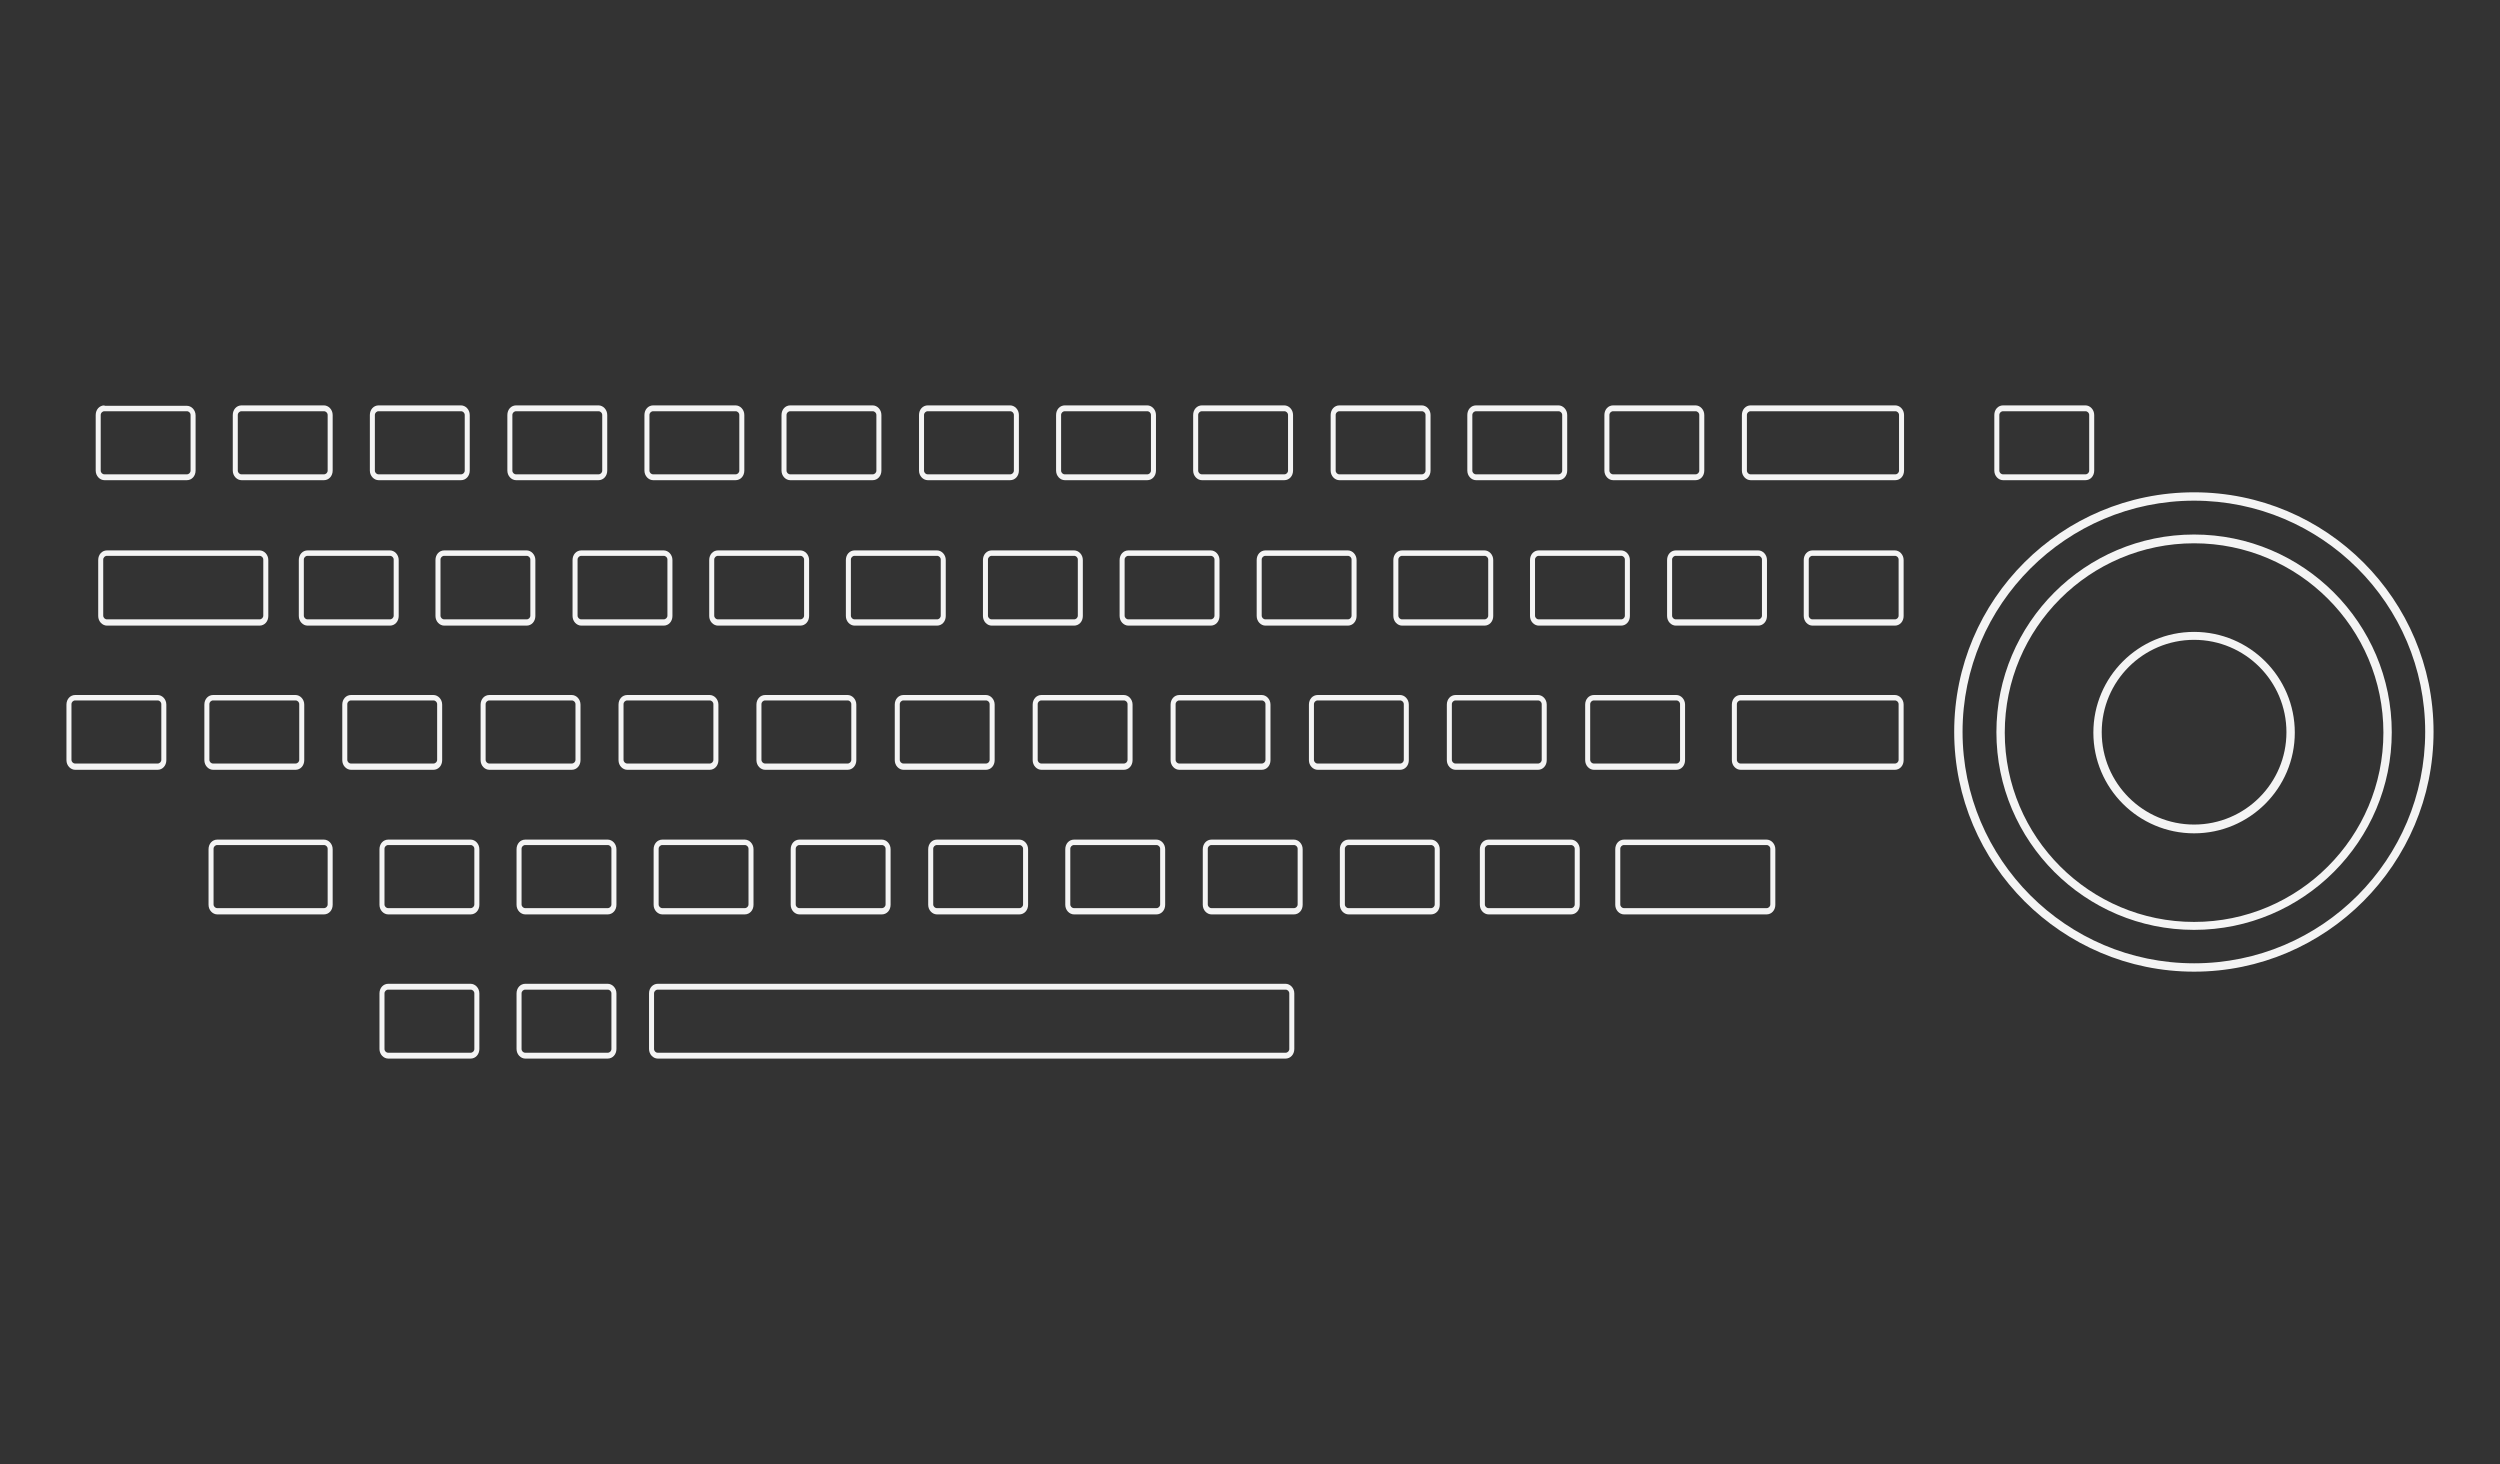 <?xml version="1.0" encoding="UTF-8"?>
<svg id="Layer_3" xmlns="http://www.w3.org/2000/svg" version="1.1" xmlns:cc="http://creativecommons.org/ns#" xmlns:dc="http://purl.org/dc/elements/1.1/" xmlns:rdf="http://www.w3.org/1999/02/22-rdf-syntax-ns#" viewBox="0 0 598.2 350.3">
  <rect x="0" y="0" width="598.2" height="350.3" fill="#333333" stroke="none"/>
  <!-- Generator: Adobe Illustrator 29.0.1, SVG Export Plug-In . SVG Version: 2.1.0 Build 192)  -->
  <defs>
    <style>
      .st0 {
        fill: #f4f4f4;
      }
    </style>
  </defs>
  <g id="path9">
    <path class="st0" d="M25,97c-1.2,0-2.1,1-2.1,2.3v13.3c0,1.3,1,2.3,2.1,2.3h19.7c1.2,0,2.1-1,2.1-2.3v-.6h0v-12.6c0-1.3-1-2.3-2.1-2.3h-19.7,0ZM25,98.4h19.7c.5,0,.9.4.9.9v13.3h0c0,.5-.4.9-.9.9h-19.7c-.5,0-.9-.4-.9-.9v-13.3c0-.5.4-.9.9-.9h0Z"/>
  </g>
  <g id="path11">
    <path class="st0" d="M57.8,97c-1.2,0-2.1,1-2.1,2.3v13.3c0,1.3,1,2.3,2.1,2.3h19.7c1.2,0,2.1-1,2.1-2.3v-13.3c0-1.3-1-2.3-2.1-2.3h-19.7ZM57.8,98.4h19.7c.5,0,.9.4.9.9v13.3c0,.5-.4.9-.9.9h-19.7c-.5,0-.9-.4-.9-.9v-13.3c0-.5.4-.9.9-.9Z"/>
  </g>
  <g id="path13">
    <path class="st0" d="M90.6,97c-1.2,0-2.1,1-2.1,2.3v13.3c0,1.3,1,2.3,2.1,2.3h19.7c1.2,0,2.1-1,2.1-2.3v-13.3c0-1.3-1-2.3-2.1-2.3h-19.7ZM90.6,98.4h19.7c.5,0,.9.4.9.9v13.3c0,.5-.4.9-.9.9h-19.7c-.5,0-.9-.4-.9-.9v-13.3c0-.5.4-.9.9-.9Z"/>
  </g>
  <g id="path15">
    <path class="st0" d="M123.5,97c-1.2,0-2.1,1-2.1,2.3v13.3c0,1.3,1,2.3,2.1,2.3h19.7c1.2,0,2.1-1,2.1-2.3v-13.3c0-1.3-1-2.3-2.1-2.3h-19.7ZM123.5,98.4h19.7c.5,0,.9.4.9.9v13.3c0,.5-.4.9-.9.9h-19.7c-.5,0-.9-.4-.9-.9v-13.3c0-.5.4-.9.9-.9Z"/>
  </g>
  <g id="path17">
    <path class="st0" d="M156.3,97c-1.2,0-2.1,1-2.1,2.3v13.3c0,1.3,1,2.3,2.1,2.3h19.7c1.2,0,2.1-1,2.1-2.3v-13.3c0-1.3-1-2.3-2.1-2.3h-19.7ZM156.3,98.4h19.7c.5,0,.9.4.9.9v13.3c0,.5-.4.9-.9.9h-19.7c-.5,0-.9-.4-.9-.9v-13.3c0-.5.4-.9.9-.9Z"/>
  </g>
  <g id="path19">
    <path class="st0" d="M189.1,97c-1.2,0-2.1,1-2.1,2.3v13.3c0,1.3,1,2.3,2.1,2.3h19.7c1.2,0,2.1-1,2.1-2.3v-13.3c0-1.3-1-2.3-2.1-2.3h-19.7ZM189.1,98.4h19.7c.5,0,.9.4.9.9v13.3c0,.5-.4.9-.9.9h-19.7c-.5,0-.9-.4-.9-.9v-13.3c0-.5.4-.9.9-.9Z"/>
  </g>
  <g id="path21">
    <path class="st0" d="M222,97c-1.2,0-2.1,1-2.1,2.3v13.3c0,1.3,1,2.3,2.1,2.3h19.7c1.2,0,2.1-1,2.1-2.3v-13.3c0-1.3-1-2.3-2.1-2.3h-19.7ZM222,98.4h19.7c.5,0,.9.4.9.9v13.3c0,.5-.4.9-.9.9h-19.7c-.5,0-.9-.4-.9-.9v-13.3c0-.5.4-.9.9-.9Z"/>
  </g>
  <g id="path23">
    <path class="st0" d="M254.8,97c-1.2,0-2.1,1-2.1,2.3v13.3c0,1.3,1,2.3,2.1,2.3h19.7c1.2,0,2.1-1,2.1-2.3v-13.3c0-1.3-1-2.3-2.1-2.3h-19.7ZM254.8,98.4h19.7c.5,0,.9.4.9.9v13.3c0,.5-.4.9-.9.9h-19.7c-.5,0-.9-.4-.9-.9v-13.3c0-.5.4-.9.9-.9Z"/>
  </g>
  <g id="path25">
    <path class="st0" d="M287.6,97c-1.2,0-2.1,1-2.1,2.3v13.3c0,1.3,1,2.3,2.1,2.3h19.7c1.2,0,2.1-1,2.1-2.3v-13.3c0-1.3-1-2.3-2.1-2.3h-19.7ZM287.6,98.4h19.7c.5,0,.9.4.9.9v13.3c0,.5-.4.9-.9.9h-19.7c-.5,0-.9-.4-.9-.9v-13.3c0-.5.4-.9.9-.9Z"/>
  </g>
  <g id="path27">
    <path class="st0" d="M320.5,97c-1.2,0-2.1,1-2.1,2.3v13.3c0,1.3,1,2.3,2.1,2.3h19.7c1.2,0,2.1-1,2.1-2.3v-13.3c0-1.3-1-2.3-2.1-2.3h-19.7ZM320.5,98.4h19.7c.5,0,.9.4.9.9v13.3c0,.5-.4.9-.9.9h-19.7c-.5,0-.9-.4-.9-.9v-13.3c0-.5.4-.9.9-.9Z"/>
  </g>
  <g id="path231" data-name="path23">
    <path class="st0" d="M353.2,97c-1.2,0-2.1,1-2.1,2.3v13.3c0,1.3,1,2.3,2.1,2.3h19.7c1.2,0,2.1-1,2.1-2.3v-13.3c0-1.3-1-2.3-2.1-2.3h-19.7ZM353.2,98.4h19.7c.5,0,.9.4.9.9v13.3c0,.5-.4.9-.9.9h-19.7c-.5,0-.9-.4-.9-.9v-13.3c0-.5.4-.9.9-.9Z"/>
  </g>
  <g id="path251" data-name="path25">
    <path class="st0" d="M386,97c-1.2,0-2.1,1-2.1,2.3v13.3c0,1.3,1,2.3,2.1,2.3h19.7c1.2,0,2.1-1,2.1-2.3v-13.3c0-1.3-1-2.3-2.1-2.3h-19.7ZM386,98.4h19.7c.5,0,.9.4.9.9v13.3c0,.5-.4.9-.9.9h-19.7c-.5,0-.9-.4-.9-.9v-13.3c0-.5.4-.9.9-.9Z"/>
  </g>
  <g id="path271" data-name="path27">
    <path class="st0" d="M418.9,97c-1.2,0-2.1,1-2.1,2.3v13.3c0,1.3,1,2.3,2.1,2.3h34.6c1.2,0,2.1-1,2.1-2.3v-13.3c0-1.3-1-2.3-2.1-2.3h-34.6ZM418.9,98.4h34.6c.5,0,.9.4.9.9v13.3c0,.5-.4.9-.9.9h-34.6c-.5,0-.9-.4-.9-.9v-13.3c0-.5.4-.9.9-.9Z"/>
  </g>
  <g id="path272" data-name="path27">
    <path class="st0" d="M479.3,97c-1.2,0-2.1,1-2.1,2.3v13.3c0,1.3,1,2.3,2.1,2.3h19.7c1.2,0,2.1-1,2.1-2.3v-13.3c0-1.3-1-2.3-2.1-2.3h-19.7ZM479.3,98.4h19.7c.5,0,.9.4.9.9v13.3c0,.5-.4.9-.9.9h-19.7c-.5,0-.9-.4-.9-.9v-13.3c0-.5.4-.9.9-.9Z"/>
  </g>
  <g id="path29">
    <path class="st0" d="M25.6,131.7c-1.2,0-2.1,1-2.1,2.3v13.4c0,1.3,1,2.3,2.1,2.3h36.5c1.2,0,2.1-1,2.1-2.3v-13.4c0-1.3-1-2.3-2.1-2.3H25.6ZM25.6,133h36.5c.5,0,.9.4.9.9v13.4c0,.5-.4.9-.9.9H25.6c-.5,0-.9-.4-.9-.9v-13.4c0-.5.4-.9.9-.9Z"/>
  </g>
  <g id="path31">
    <path class="st0" d="M73.6,131.7c-1.2,0-2.1,1-2.1,2.3v13.4c0,1.3,1,2.3,2.1,2.3h19.7c1.2,0,2.1-1,2.1-2.3v-13.4c0-1.3-1-2.3-2.1-2.3h-19.7ZM73.6,133h19.7c.5,0,.9.4.9.9v13.4c0,.5-.4.9-.9.9h-19.7c-.5,0-.9-.4-.9-.9v-13.4c0-.5.4-.9.9-.9Z"/>
  </g>
  <g id="path33">
    <path class="st0" d="M106.3,131.7c-1.2,0-2.1,1-2.1,2.3v13.4c0,1.3,1,2.3,2.1,2.3h19.7c1.2,0,2.1-1,2.1-2.3v-13.4c0-1.3-1-2.3-2.1-2.3h-19.7ZM106.3,133h19.7c.5,0,.9.4.9.9v13.4c0,.5-.4.9-.9.9h-19.7c-.5,0-.9-.4-.9-.9v-13.4c0-.5.4-.9.9-.9Z"/>
  </g>
  <g id="path35">
    <path class="st0" d="M139.1,131.7c-1.2,0-2.1,1-2.1,2.3v13.4c0,1.3,1,2.3,2.1,2.3h19.7c1.2,0,2.1-1,2.1-2.3v-13.4c0-1.3-1-2.3-2.1-2.3h-19.7ZM139.1,133h19.7c.5,0,.9.4.9.9v13.4c0,.5-.4.9-.9.9h-19.7c-.5,0-.9-.4-.9-.9v-13.4c0-.5.4-.9.9-.9Z"/>
  </g>
  <g id="path37">
    <path class="st0" d="M171.8,131.7c-1.2,0-2.1,1-2.1,2.3v13.4c0,1.3,1,2.3,2.1,2.3h19.7c1.2,0,2.1-1,2.1-2.3v-13.4c0-1.3-1-2.3-2.1-2.3h-19.7ZM171.8,133h19.7c.5,0,.9.4.9.9v13.4c0,.5-.4.9-.9.9h-19.7c-.5,0-.9-.4-.9-.9v-13.4c0-.5.4-.9.9-.9Z"/>
  </g>
  <g id="path39">
    <path class="st0" d="M204.5,131.7c-1.2,0-2.1,1-2.1,2.3v13.4c0,1.3,1,2.3,2.1,2.3h19.7c1.2,0,2.1-1,2.1-2.3v-13.4c0-1.3-1-2.3-2.1-2.3h-19.7ZM204.5,133h19.7c.5,0,.9.4.9.9v13.4c0,.5-.4.9-.9.9h-19.7c-.5,0-.9-.4-.9-.9v-13.4c0-.5.4-.9.9-.9Z"/>
  </g>
  <g id="path41">
    <path class="st0" d="M237.3,131.7c-1.2,0-2.1,1-2.1,2.3v13.4c0,1.3,1,2.3,2.1,2.3h19.7c1.2,0,2.1-1,2.1-2.3v-13.4c0-1.3-1-2.3-2.1-2.3h-19.7ZM237.3,133h19.7c.5,0,.9.4.9.9v13.4c0,.5-.4.9-.9.9h-19.7c-.5,0-.9-.4-.9-.9v-13.4c0-.5.4-.9.9-.9Z"/>
  </g>
  <g id="path43">
    <path class="st0" d="M270,131.7c-1.2,0-2.1,1-2.1,2.3v13.4c0,1.3,1,2.3,2.1,2.3h19.7c1.2,0,2.1-1,2.1-2.3v-13.4c0-1.3-1-2.3-2.1-2.3h-19.7ZM270,133h19.7c.5,0,.9.4.9.9v13.4c0,.5-.4.9-.9.9h-19.7c-.5,0-.9-.4-.9-.9v-13.4c0-.5.4-.9.9-.9Z"/>
  </g>
  <g id="path45">
    <path class="st0" d="M302.8,131.7c-1.2,0-2.1,1-2.1,2.3v13.4c0,1.3,1,2.3,2.1,2.3h19.7c1.2,0,2.1-1,2.1-2.3v-13.4c0-1.3-1-2.3-2.1-2.3h-19.7ZM302.8,133h19.7c.5,0,.9.4.9.9v13.4c0,.5-.4.9-.9.9h-19.7c-.5,0-.9-.4-.9-.9v-13.4c0-.5.4-.9.9-.9Z"/>
  </g>
  <g id="path47">
    <path class="st0" d="M335.5,131.7c-1.2,0-2.1,1-2.1,2.3v13.4c0,1.3,1,2.3,2.1,2.3h19.7c1.2,0,2.1-1,2.1-2.3v-13.4c0-1.3-1-2.3-2.1-2.3h-19.7ZM335.5,133h19.7c.5,0,.9.4.9.9v13.4c0,.5-.4.9-.9.9h-19.7c-.5,0-.9-.4-.9-.9v-13.4c0-.5.4-.9.9-.9Z"/>
  </g>
  <g id="path431" data-name="path43">
    <path class="st0" d="M368.2,131.7c-1.2,0-2.1,1-2.1,2.3v13.4c0,1.3,1,2.3,2.1,2.3h19.7c1.2,0,2.1-1,2.1-2.3v-13.4c0-1.3-1-2.3-2.1-2.3h-19.7ZM368.2,133h19.7c.5,0,.9.4.9.9v13.4c0,.5-.4.9-.9.9h-19.7c-.5,0-.9-.4-.9-.9v-13.4c0-.5.4-.9.9-.9Z"/>
  </g>
  <g id="path451" data-name="path45">
    <path class="st0" d="M401,131.7c-1.2,0-2.1,1-2.1,2.3v13.4c0,1.3,1,2.3,2.1,2.3h19.7c1.2,0,2.1-1,2.1-2.3v-13.4c0-1.3-1-2.3-2.1-2.3h-19.7ZM401,133h19.7c.5,0,.9.4.9.9v13.4c0,.5-.4.9-.9.9h-19.7c-.5,0-.9-.4-.9-.9v-13.4c0-.5.4-.9.9-.9Z"/>
  </g>
  <g id="path471" data-name="path47">
    <path class="st0" d="M433.7,131.7c-1.2,0-2.1,1-2.1,2.3v13.4c0,1.3,1,2.3,2.1,2.3h19.7c1.2,0,2.1-1,2.1-2.3v-13.4c0-1.3-1-2.3-2.1-2.3h-19.7ZM433.7,133h19.7c.5,0,.9.4.9.9v13.4c0,.5-.4.9-.9.9h-19.7c-.5,0-.9-.4-.9-.9v-13.4c0-.5.4-.9.9-.9Z"/>
  </g>
  <g id="path49">
    <path class="st0" d="M51,166.3c-1.2,0-2.1,1-2.1,2.3v13.3c0,1.3,1,2.3,2.1,2.3h19.7c1.2,0,2.1-1,2.1-2.3v-13.3c0-1.3-1-2.3-2.1-2.3h-19.7ZM51,167.6h19.7c.5,0,.9.4.9.9v13.3c0,.5-.4.9-.9.9h-19.7c-.5,0-.9-.4-.9-.9v-13.3c0-.5.4-.9.9-.9Z"/>
  </g>
  <g id="path491" data-name="path49">
    <path class="st0" d="M18,166.3c-1.2,0-2.1,1-2.1,2.3v13.3c0,1.3,1,2.3,2.1,2.3h19.7c1.2,0,2.1-1,2.1-2.3v-13.3c0-1.3-1-2.3-2.1-2.3h-19.7ZM18,167.6h19.7c.5,0,.9.4.9.9v13.3c0,.5-.4.9-.9.9h-19.7c-.5,0-.9-.4-.9-.9v-13.3c0-.5.4-.9.9-.9Z"/>
  </g>
  <g id="path51">
    <path class="st0" d="M84,166.3c-1.2,0-2.1,1-2.1,2.3v13.3c0,1.3,1,2.3,2.1,2.3h19.7c1.2,0,2.1-1,2.1-2.3v-13.3c0-1.3-1-2.3-2.1-2.3h-19.7ZM84,167.6h19.7c.5,0,.9.4.9.9v13.3c0,.5-.4.9-.9.9h-19.7c-.5,0-.9-.4-.9-.9v-13.3c0-.5.4-.9.9-.9Z"/>
  </g>
  <g id="path53">
    <path class="st0" d="M117.1,166.3c-1.2,0-2.1,1-2.1,2.3v13.3c0,1.3,1,2.3,2.1,2.3h19.7c1.2,0,2.1-1,2.1-2.3v-13.3c0-1.3-1-2.3-2.1-2.3h-19.7ZM117.1,167.6h19.7c.5,0,.9.4.9.9v13.3c0,.5-.4.9-.9.9h-19.7c-.5,0-.9-.4-.9-.9v-13.3c0-.5.4-.9.9-.9Z"/>
  </g>
  <g id="path55">
    <path class="st0" d="M150.1,166.3c-1.2,0-2.1,1-2.1,2.3v13.3c0,1.3,1,2.3,2.1,2.3h19.7c1.2,0,2.1-1,2.1-2.3v-13.3c0-1.3-1-2.3-2.1-2.3h-19.7ZM150.1,167.6h19.7c.5,0,.9.4.9.9v13.3c0,.5-.4.9-.9.9h-19.7c-.5,0-.9-.4-.9-.9v-13.3c0-.5.4-.9.9-.9Z"/>
  </g>
  <g id="path57">
    <path class="st0" d="M183.1,166.3c-1.2,0-2.1,1-2.1,2.3v13.3c0,1.3,1,2.3,2.1,2.3h19.7c1.2,0,2.1-1,2.1-2.3v-13.3c0-1.3-1-2.3-2.1-2.3h-19.7ZM183.1,167.6h19.7c.5,0,.9.4.9.9v13.3c0,.5-.4.9-.9.9h-19.7c-.5,0-.9-.4-.9-.9v-13.3c0-.5.4-.9.9-.9Z"/>
  </g>
  <g id="path59">
    <path class="st0" d="M216.2,166.3c-1.2,0-2.1,1-2.1,2.3v13.3c0,1.3,1,2.3,2.1,2.3h19.7c1.2,0,2.1-1,2.1-2.3v-13.3c0-1.3-1-2.3-2.1-2.3h-19.7ZM216.2,167.6h19.7c.5,0,.9.4.9.9v13.3c0,.5-.4.9-.9.9h-19.7c-.5,0-.9-.4-.9-.9v-13.3c0-.5.4-.9.9-.9Z"/>
  </g>
  <g id="path61">
    <path class="st0" d="M249.2,166.3c-1.2,0-2.1,1-2.1,2.3v13.3c0,1.3,1,2.3,2.1,2.3h19.7c1.2,0,2.1-1,2.1-2.3v-13.3c0-1.3-1-2.3-2.1-2.3h-19.7ZM249.2,167.6h19.7c.5,0,.9.4.9.9v13.3c0,.5-.4.9-.9.9h-19.7c-.5,0-.9-.4-.9-.9v-13.3c0-.5.4-.9.9-.9Z"/>
  </g>
  <g id="path63">
    <path class="st0" d="M282.2,166.3c-1.2,0-2.1,1-2.1,2.3v13.3c0,1.3,1,2.3,2.1,2.3h19.7c1.2,0,2.1-1,2.1-2.3v-13.3c0-1.3-1-2.3-2.1-2.3h-19.7ZM282.2,167.6h19.7c.5,0,.9.4.9.9v13.3c0,.5-.4.9-.9.9h-19.7c-.5,0-.9-.4-.9-.9v-13.3c0-.5.4-.9.9-.9Z"/>
  </g>
  <g id="path65">
    <path class="st0" d="M315.3,166.3c-1.2,0-2.1,1-2.1,2.3v13.3c0,1.3,1,2.3,2.1,2.3h19.7c1.2,0,2.1-1,2.1-2.3v-13.3c0-1.3-1-2.3-2.1-2.3h-19.7ZM315.3,167.6h19.7c.5,0,.9.4.9.9v13.3c0,.5-.4.9-.9.9h-19.7c-.5,0-.9-.4-.9-.9v-13.3c0-.5.4-.9.9-.9Z"/>
  </g>
  <g id="path67">
    <path class="st0" d="M92.9,200.9c-1.2,0-2.1,1-2.1,2.3v13.3c0,1.3,1,2.3,2.1,2.3h19.7c1.2,0,2.1-1,2.1-2.3v-13.3c0-1.3-1-2.3-2.1-2.3h-19.7ZM92.9,202.2h19.7c.5,0,.9.4.9.9v13.3c0,.5-.4.9-.9.9h-19.7c-.5,0-.9-.4-.9-.9v-13.3c0-.5.4-.9.9-.9Z"/>
  </g>
  <g id="path69">
    <path class="st0" d="M52,200.9c-1.2,0-2.1,1-2.1,2.3v13.3c0,1.3,1,2.3,2.1,2.3h25.5c1.2,0,2.1-1,2.1-2.3v-13.3c0-1.3-1-2.3-2.1-2.3,0,0-25.5,0-25.5,0ZM52,202.2h25.5c.5,0,.9.4.9.9v13.3c0,.5-.4.9-.9.9h-25.5c-.5,0-.9-.4-.9-.9v-13.3c0-.5.4-.9.9-.9Z"/>
  </g>
  <g id="path71">
    <path class="st0" d="M125.7,200.9c-1.2,0-2.1,1-2.1,2.3v13.3c0,1.3,1,2.3,2.1,2.3h19.7c1.2,0,2.1-1,2.1-2.3v-13.3c0-1.3-1-2.3-2.1-2.3h-19.7ZM125.7,202.2h19.7c.5,0,.9.4.9.9v13.3c0,.5-.4.9-.9.9h-19.7c-.5,0-.9-.4-.9-.9v-13.3c0-.5.4-.9.9-.9Z"/>
  </g>
  <g id="path671" data-name="path67">
    <path class="st0" d="M92.9,235.4c-1.2,0-2.1,1-2.1,2.3v13.3c0,1.3,1,2.3,2.1,2.3h19.7c1.2,0,2.1-1,2.1-2.3v-13.3c0-1.3-1-2.3-2.1-2.3h-19.7ZM92.9,236.8h19.7c.5,0,.9.4.9.9v13.3c0,.5-.4.9-.9.9h-19.7c-.5,0-.9-.4-.9-.9v-13.3c0-.5.4-.9.9-.9Z"/>
  </g>
  <g id="path711" data-name="path71">
    <path class="st0" d="M125.7,235.4c-1.2,0-2.1,1-2.1,2.3v13.3c0,1.3,1,2.3,2.1,2.3h19.7c1.2,0,2.1-1,2.1-2.3v-13.3c0-1.3-1-2.3-2.1-2.3h-19.7ZM125.7,236.8h19.7c.5,0,.9.4.9.9v13.3c0,.5-.4.9-.9.9h-19.7c-.5,0-.9-.4-.9-.9v-13.3c0-.5.4-.9.9-.9Z"/>
  </g>
  <g id="path73">
    <path class="st0" d="M158.5,200.9c-1.2,0-2.1,1-2.1,2.3v13.3c0,1.3,1,2.3,2.1,2.3h19.7c1.2,0,2.1-1,2.1-2.3v-13.3c0-1.3-1-2.3-2.1-2.3h-19.7ZM158.5,202.2h19.7c.5,0,.9.4.9.9v13.3c0,.5-.4.9-.9.9h-19.7c-.5,0-.9-.4-.9-.9v-13.3c0-.5.4-.9.9-.9Z"/>
  </g>
  <g id="path75">
    <path class="st0" d="M191.3,200.9c-1.2,0-2.1,1-2.1,2.3v13.3c0,1.3,1,2.3,2.1,2.3h19.7c1.2,0,2.1-1,2.1-2.3v-13.3c0-1.3-1-2.3-2.1-2.3h-19.7ZM191.3,202.2h19.7c.5,0,.9.4.9.9v13.3c0,.5-.4.9-.9.9h-19.7c-.5,0-.9-.4-.9-.9v-13.3c0-.5.4-.9.9-.9Z"/>
  </g>
  <g id="path77">
    <path class="st0" d="M224.2,200.9c-1.2,0-2.1,1-2.1,2.3v13.3c0,1.3,1,2.3,2.1,2.3h19.7c1.2,0,2.1-1,2.1-2.3v-13.3c0-1.3-1-2.3-2.1-2.3h-19.7ZM224.2,202.2h19.7c.5,0,.9.4.9.9v13.3c0,.5-.4.9-.9.9h-19.7c-.5,0-.9-.4-.9-.9v-13.3c0-.5.4-.9.9-.9Z"/>
  </g>
  <g id="path79">
    <path class="st0" d="M257,200.9c-1.2,0-2.1,1-2.1,2.3v13.3c0,1.3,1,2.3,2.1,2.3h19.7c1.2,0,2.1-1,2.1-2.3v-13.3c0-1.3-1-2.3-2.1-2.3h-19.7ZM257,202.2h19.7c.5,0,.9.4.9.9v13.3c0,.5-.4.9-.9.9h-19.7c-.5,0-.9-.4-.9-.9v-13.3c0-.5.4-.9.9-.9Z"/>
  </g>
  <g id="path81">
    <path class="st0" d="M289.9,200.9c-1.2,0-2.1,1-2.1,2.3v13.3c0,1.3,1,2.3,2.1,2.3h19.7c1.2,0,2.1-1,2.1-2.3v-13.3c0-1.3-1-2.3-2.1-2.3h-19.7ZM289.9,202.2h19.7c.5,0,.9.4.9.9v13.3c0,.5-.4.9-.9.9h-19.7c-.5,0-.9-.4-.9-.9v-13.3c0-.5.4-.9.9-.9Z"/>
  </g>
  <g id="path83">
    <path class="st0" d="M322.7,200.9c-1.2,0-2.1,1-2.1,2.3v13.3c0,1.3,1,2.3,2.1,2.3h19.7c1.2,0,2.1-1,2.1-2.3v-13.3c0-1.3-1-2.3-2.1-2.3h-19.7ZM322.7,202.2h19.7c.5,0,.9.4.9.9v13.3c0,.5-.4.9-.9.9h-19.7c-.5,0-.9-.4-.9-.9v-13.3c0-.5.4-.9.9-.9Z"/>
  </g>
  <g id="path831" data-name="path83">
    <path class="st0" d="M356.2,200.9c-1.2,0-2.1,1-2.1,2.3v13.3c0,1.3,1,2.3,2.1,2.3h19.7c1.2,0,2.1-1,2.1-2.3v-13.3c0-1.3-1-2.3-2.1-2.3h-19.7ZM356.2,202.2h19.7c.5,0,.9.4.9.9v13.3c0,.5-.4.9-.9.9h-19.7c-.5,0-.9-.4-.9-.9v-13.3c0-.5.4-.9.9-.9Z"/>
  </g>
  <g id="path85">
    <path class="st0" d="M388.6,200.9c-1.2,0-2.1,1-2.1,2.3v13.3c0,1.3,1,2.3,2.1,2.3h34.1c1.2,0,2.1-1,2.1-2.3v-13.3c0-1.3-1-2.3-2.1-2.3h-34.1ZM388.6,202.2h34.1c.5,0,.9.4.9.9v13.3c0,.5-.4.9-.9.9h-34.1c-.5,0-.9-.4-.9-.9v-13.3c0-.5.4-.9.9-.9Z"/>
  </g>
  <g id="path851" data-name="path85">
    <path class="st0" d="M157.4,235.4c-1.2,0-2.1,1-2.1,2.3v13.3c0,1.3,1,2.3,2.1,2.3h150.2c1.2,0,2.1-1,2.1-2.3v-13.3c0-1.3-1-2.3-2.1-2.3h-150.2ZM157.4,236.8h150.2c.5,0,.9.4.9.9v13.3c0,.5-.4.9-.9.9h-150.2c-.5,0-.9-.4-.9-.9v-13.3c0-.5.4-.9.9-.9Z"/>
  </g>
  <g id="path87">
    <path class="st0" d="M348.3,166.3c-1.2,0-2.1,1-2.1,2.3v13.3c0,1.3,1,2.3,2.1,2.3h19.7c1.2,0,2.1-1,2.1-2.3v-13.3c0-1.3-1-2.3-2.1-2.3h-19.7ZM348.3,167.6h19.7c.5,0,.9.4.9.9v13.3c0,.5-.4.9-.9.9h-19.7c-.5,0-.9-.4-.9-.9v-13.3c0-.5.4-.9.9-.9Z"/>
  </g>
  <g id="path871" data-name="path87">
    <path class="st0" d="M381.4,166.3c-1.2,0-2.1,1-2.1,2.3v13.3c0,1.3,1,2.3,2.1,2.3h19.7c1.2,0,2.1-1,2.1-2.3v-13.3c0-1.3-1-2.3-2.1-2.3h-19.7ZM381.4,167.6h19.7c.5,0,.9.4.9.9v13.3c0,.5-.4.9-.9.9h-19.7c-.5,0-.9-.4-.9-.9v-13.3c0-.5.4-.9.9-.9Z"/>
  </g>
  <g id="path872" data-name="path87">
    <path class="st0" d="M416.5,166.3c-1.2,0-2.1,1-2.1,2.3v13.3c0,1.3,1,2.3,2.1,2.3h36.9c1.2,0,2.1-1,2.1-2.3v-13.3c0-1.3-1-2.3-2.1-2.3h-36.9ZM416.5,167.6h36.9c.5,0,.9.4.9.9v13.3c0,.5-.4.9-.9.9h-36.9c-.5,0-.9-.4-.9-.9v-13.3c0-.5.4-.9.9-.9Z"/>
  </g>
  <path class="st0" d="M525,232.5c-31.6,0-57.4-25.7-57.4-57.4s25.7-57.3,57.4-57.3,57.3,25.7,57.3,57.3-25.7,57.4-57.3,57.4ZM525,119.8c-30.5,0-55.4,24.8-55.4,55.3s24.8,55.4,55.4,55.4,55.3-24.8,55.3-55.4-24.8-55.3-55.3-55.3Z"/>
  <path class="st0" d="M525,222.5c-26.1,0-47.3-21.2-47.3-47.3s21.2-47.3,47.3-47.3,47.3,21.2,47.3,47.3-21.2,47.3-47.3,47.3ZM525,130c-25,0-45.3,20.3-45.3,45.3s20.3,45.3,45.3,45.3,45.3-20.3,45.3-45.3-20.3-45.3-45.3-45.3Z"/>
  <path class="st0" d="M525,199.4c-13.3,0-24.1-10.8-24.1-24.1s10.8-24.1,24.1-24.1,24.1,10.8,24.1,24.1-10.8,24.1-24.1,24.1ZM525,153.1c-12.2,0-22.1,9.9-22.1,22.1s9.9,22.1,22.1,22.1,22.1-9.9,22.1-22.1-9.9-22.1-22.1-22.1Z"/>
</svg>